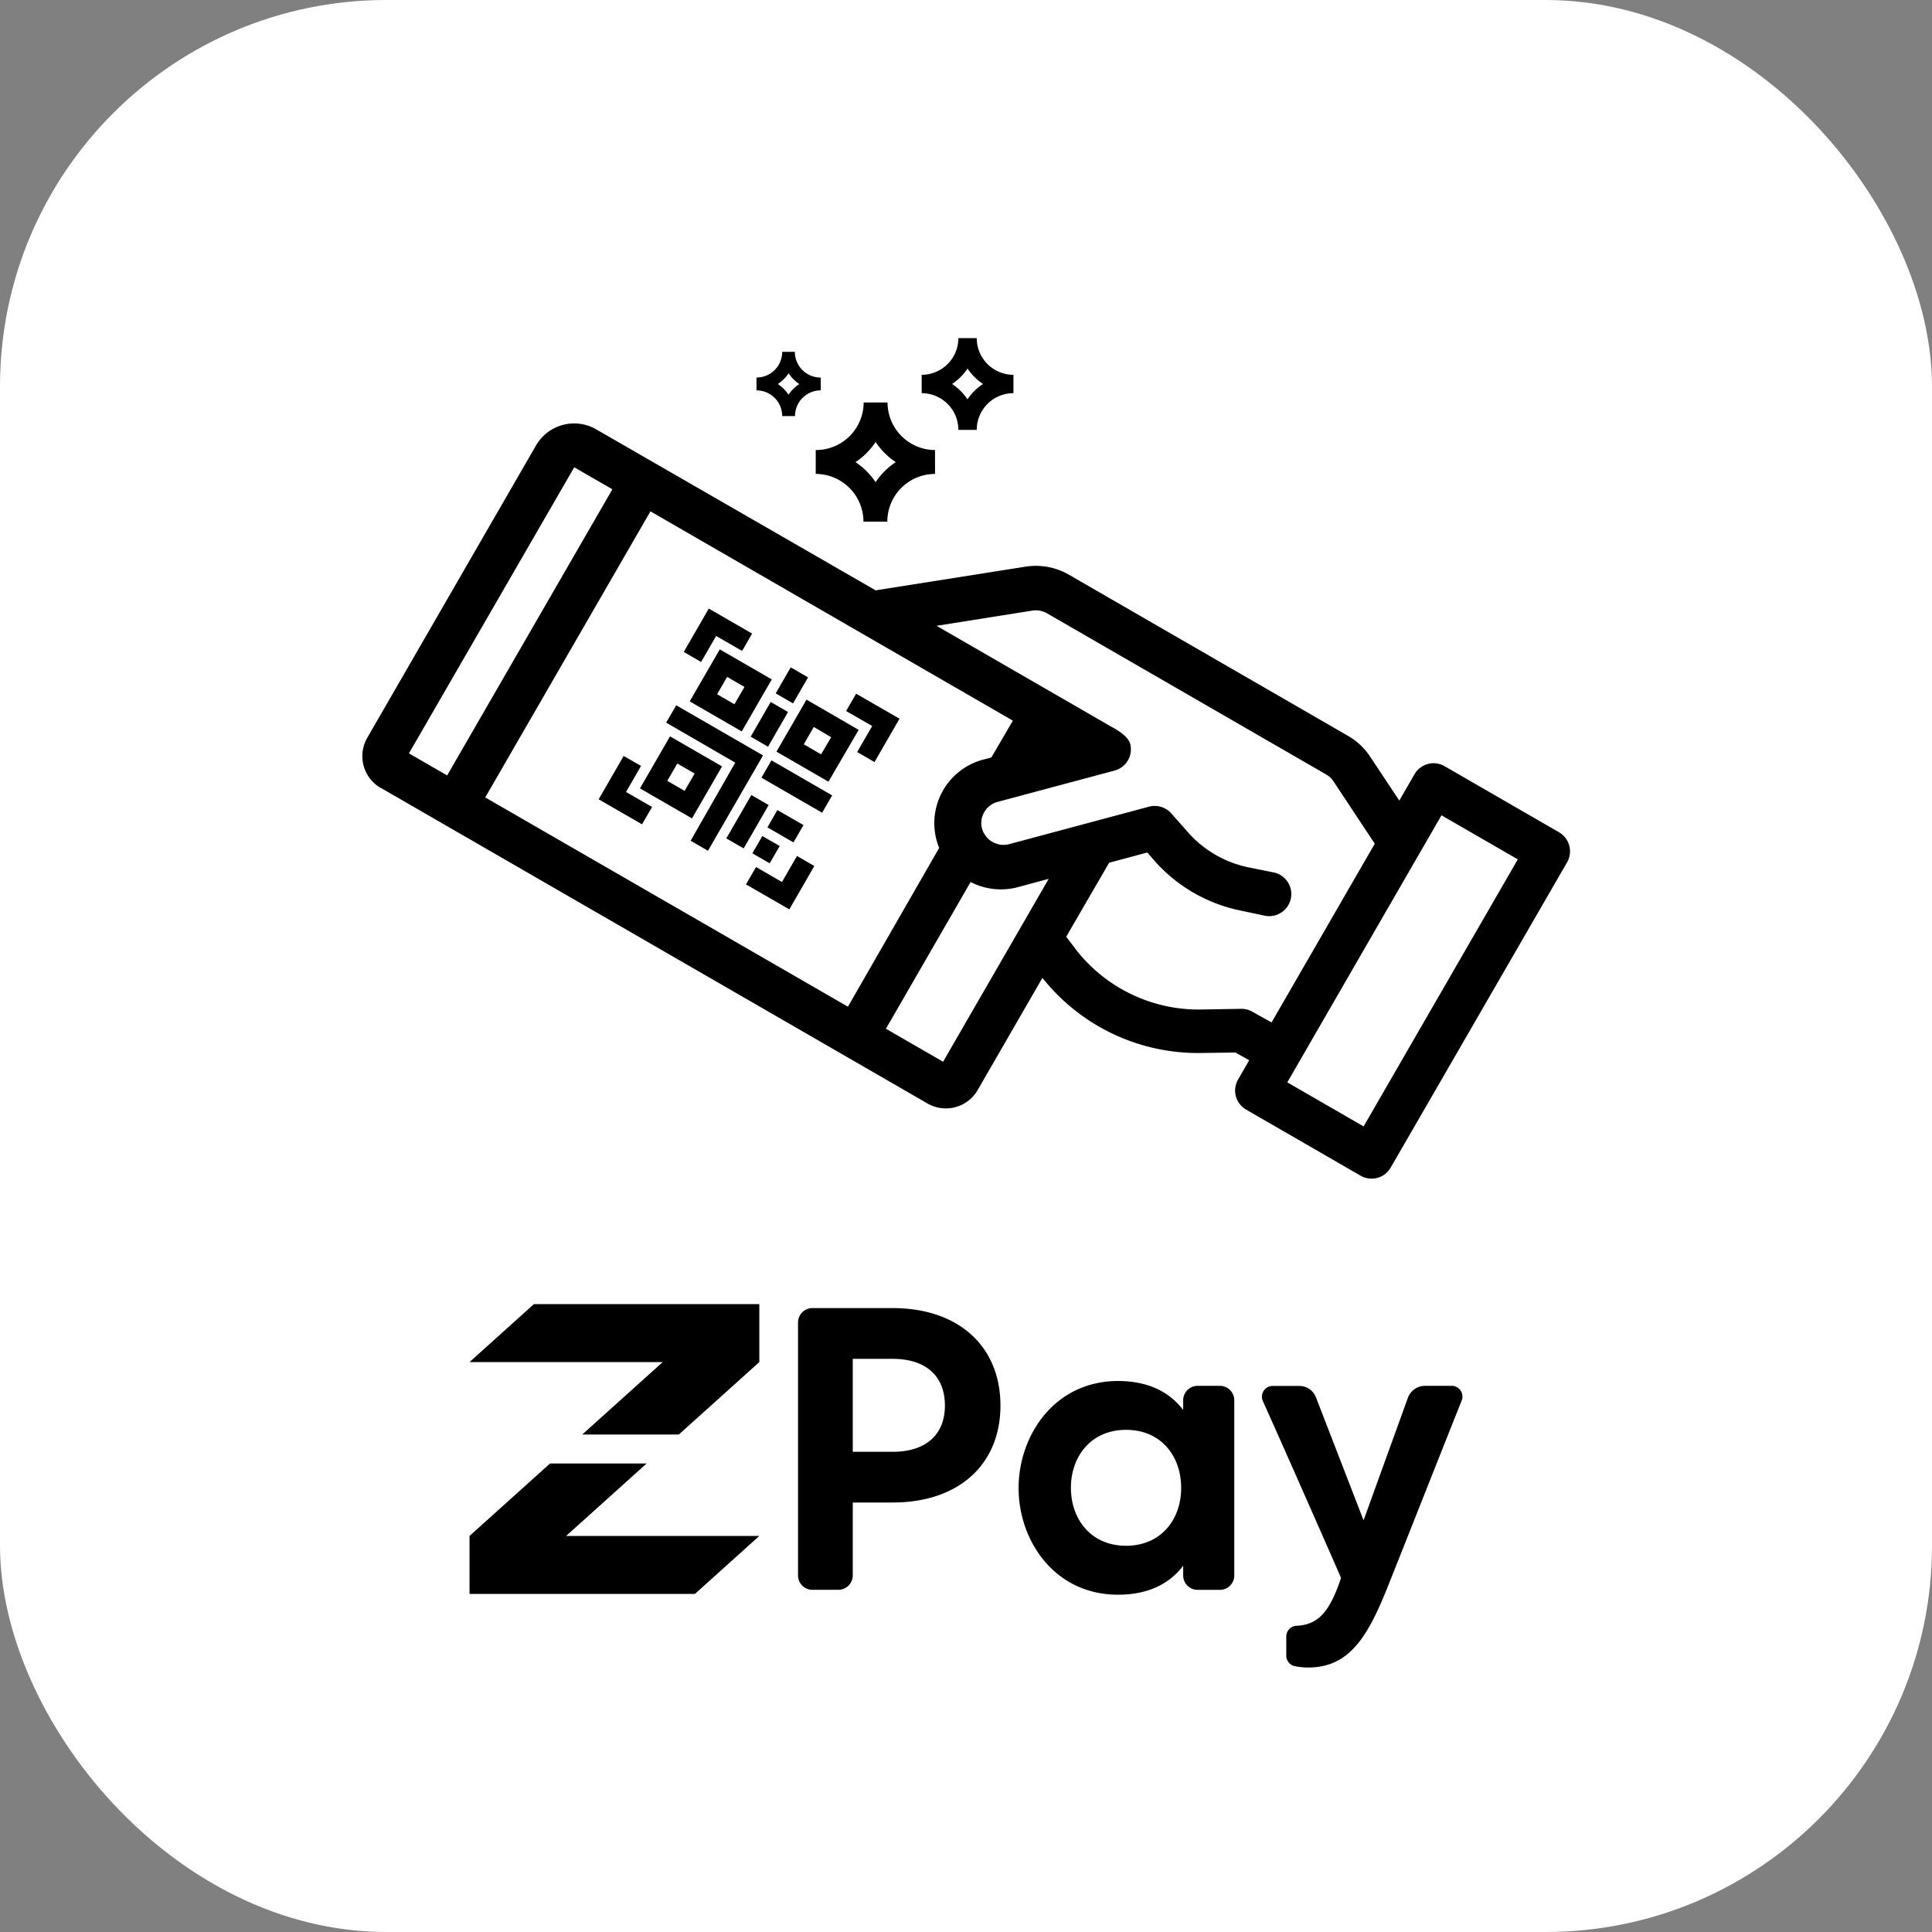 <svg id="Layer_1" data-name="Layer 1" xmlns="http://www.w3.org/2000/svg" viewBox="0 0 360 360"><rect x="0" y="0" width="360" height="360" fill="#808080" stroke="none"/><defs><style>.cls-1{fill:#fff;}</style></defs><title>Untitled-2</title><rect class="cls-1" width="360" height="360" rx="72" ry="72"/><path d="M186.42,261.9c0,10.88-7.65,18.07-20.1,18.07h-7.42v13.57a2.69,2.69,0,0,1-2.7,2.7h-4.8a2.69,2.69,0,0,1-2.7-2.7v-47.1a2.69,2.69,0,0,1,2.7-2.7h14.92C178.77,243.75,186.42,251,186.42,261.9Zm-10.35,0c0-5.55-3.6-8.7-9.75-8.7h-7.42v17.32h7.42C172.47,270.53,176.07,267.38,176.07,261.9Z"/><path d="M223.17,258.23h4.12a2.69,2.69,0,0,1,2.7,2.7v32.62a2.69,2.69,0,0,1-2.7,2.7h-4.12a2.69,2.69,0,0,1-2.7-2.7v-1.8c-2.4,3.15-6.22,5.4-12.15,5.4-11.77,0-18.52-10-18.52-19.87s6.75-19.95,18.52-19.95c5.92,0,9.75,2.25,12.15,5.4v-1.8A2.69,2.69,0,0,1,223.17,258.23Zm-3.08,19c0-5.92-3.75-10.8-10.27-10.8s-10.27,4.95-10.27,10.8,3.75,10.8,10.27,10.8S220.09,283.13,220.09,277.27Z"/><path d="M265.47,258.23h5a2,2,0,0,1,1.88,2.77c-3.15,7.88-12.07,30.45-14,35.25-3.6,8.85-7,14.47-14.62,14.47a13.45,13.45,0,0,1-2.33-.23,2,2,0,0,1-1.72-1.95v-3.6a2,2,0,0,1,1.88-2c4-.15,6.22-2.55,8.32-8.92-.52-1.27-10.87-24.75-14.55-32.92a2,2,0,0,1,1.88-2.85h4.87a3.32,3.32,0,0,1,3.15,2.17l8.85,22.87,8.25-22.8A3.38,3.38,0,0,1,265.47,258.23Z"/><path d="M141.49,243v10.8l-15,13.5h-18l15-13.5h-36l12-10.8Zm-21,29.7h-18l-15,13.5V297h42l12-10.8h-36Z"/><path d="M165.38,75h-4.45A8.89,8.89,0,0,1,152,83.86v4.45a8.9,8.9,0,0,1,8.89,8.89h4.45a8.89,8.89,0,0,1,8.89-8.89V83.86A8.89,8.89,0,0,1,165.38,75Zm-2.22,14.86a13.44,13.44,0,0,0-3.75-3.75,13.45,13.45,0,0,0,3.75-3.75,13.44,13.44,0,0,0,3.75,3.75A13.44,13.44,0,0,0,163.16,89.84ZM182,63h-3.42a6.84,6.84,0,0,1-6.84,6.84v3.42a6.85,6.85,0,0,1,6.84,6.84H182a6.84,6.84,0,0,1,6.84-6.84V69.84A6.84,6.84,0,0,1,182,63Zm-1.71,11.43a10.34,10.34,0,0,0-2.88-2.88,10.34,10.34,0,0,0,2.88-2.88,10.34,10.34,0,0,0,2.88,2.88A10.34,10.34,0,0,0,180.26,74.44Zm-32.15-8.87h-2.39a4.79,4.79,0,0,1-4.79,4.79v2.39a4.79,4.79,0,0,1,4.79,4.79h2.39a4.79,4.79,0,0,1,4.79-4.79V70.35A4.79,4.79,0,0,1,148.11,65.57Zm-1.2,8a7.24,7.24,0,0,0-2-2,7.24,7.24,0,0,0,2-2,7.24,7.24,0,0,0,2,2A7.24,7.24,0,0,0,146.91,73.57Zm-76,73.24,101.89,58.82a6.84,6.84,0,0,0,9.34-2.5l12.07-20.91a37,37,0,0,0,29.55,14l6.4-.09,2.58,1.44-2.07,3.59a4.1,4.1,0,0,0,1.5,5.61l21.32,12.31a4.1,4.1,0,0,0,5.61-1.5L292,160.69a4.11,4.11,0,0,0-1.5-5.61l-21.32-12.31a4.1,4.1,0,0,0-5.61,1.5l-2.83,4.91-5.4-8.14a12.17,12.17,0,0,0-4.1-3.89l-44.53-25.71-7.53-4.35a12.34,12.34,0,0,0-8.09-1.5L163.16,110,111.09,80a8.21,8.21,0,0,0-11.21,3l-31.46,54.5A6.84,6.84,0,0,0,70.92,146.81Zm197.66,5.12,14.22,8.21-28.73,49.76-14.22-8.21Zm-68.12,25-1.81-2.37,8-13.79,7.12-1.91,1.48,1.71a29.16,29.16,0,0,0,15.71,9.07l4.71,1a4.11,4.11,0,1,0,1.62-8.07l-4.67-.94a20.62,20.62,0,0,1-11.23-6.48l-3.15-3.57a4.14,4.14,0,0,0-4.15-1.26l-26.12,7a4.13,4.13,0,0,1-2.81-.3,4.3,4.3,0,0,1-.72-.44h0a4.18,4.18,0,0,1-.57-.54l-.06-.07a4.09,4.09,0,0,1-.41-.59l-.09-.13a3.93,3.93,0,0,1,.09-3.93,4,4,0,0,1,2.47-1.89l4.37-1.17h0l17.44-4.67a4.1,4.1,0,0,0,2.89-5c-.43-1.63-3.38-3.09-3.45-3.13l-32.63-18.84,17.89-2.84a4.22,4.22,0,0,1,2.69.51l52.07,30.06a3.9,3.9,0,0,1,1.34,1.29l7.67,11.58-19.23,33.3-3.61-2a4,4,0,0,0-2.06-.53l-7.56.13A29,29,0,0,1,200.46,176.91Zm-35.4,14.77,15.78-27.34a12.31,12.31,0,0,0,9.23.84l5.32-1.43-19.68,34.08ZM90.42,148.59,121.2,95.28l67.53,39-4,6.86-1.07.29A12.25,12.25,0,0,0,175,158L158,187.58Zm-14.22-8.21L107,87.07l7.11,4.1L83.32,144.49Z"/><path d="M116.21,140.86l-4.66,8.08,8.08,4.66,1.87-3.23-4.85-2.8,2.8-4.85Zm22.07-19.57,1.87-3.23-8.08-4.66-4.66,8.08,3.23,1.87,2.8-4.85Zm2.6,40.27L139,164.79l8.08,4.66,4.66-8.08-3.23-1.87-2.8,4.85Zm21.64-26.28-2.8,4.85,3.23,1.87,4.66-8.08-8.08-4.66-1.87,3.23Zm-20.64,9.63,11.31,6.53,1.87-3.23-11.31-6.53Zm-2-7.64,3.23,1.87,3.73-6.47-3.23-1.87Zm7.46-12.92-2.8,4.85,3.23,1.87,2.8-4.85Zm-18.65,32.31,3.23,1.87,10.26-17.77L126,131.42l-1.87,3.23L137,142.11Zm.25-4.16,5.6-9.69-9.69-5.6-5.6,9.69Zm-4.6-7,1.87-3.23,3.23,1.87-1.87,3.23ZM134.12,121l-5.6,9.69,9.69,5.6,5.6-9.69Zm4.6,7-1.87,3.23-3.23-1.87,1.87-3.23Zm11.56,2.37-5.6,9.69,9.69,5.6L160,136Zm4.6,7L153,140.56l-3.23-1.87,1.87-3.23ZM140,148.14l-4.66,8.08,3.23,1.87,4.66-8.08Zm4.85,2.8L143,154.17l4.85,2.8,1.87-3.23Zm-2.8,4.85L140.19,159l3.23,1.87,1.87-3.23Z"/></svg>